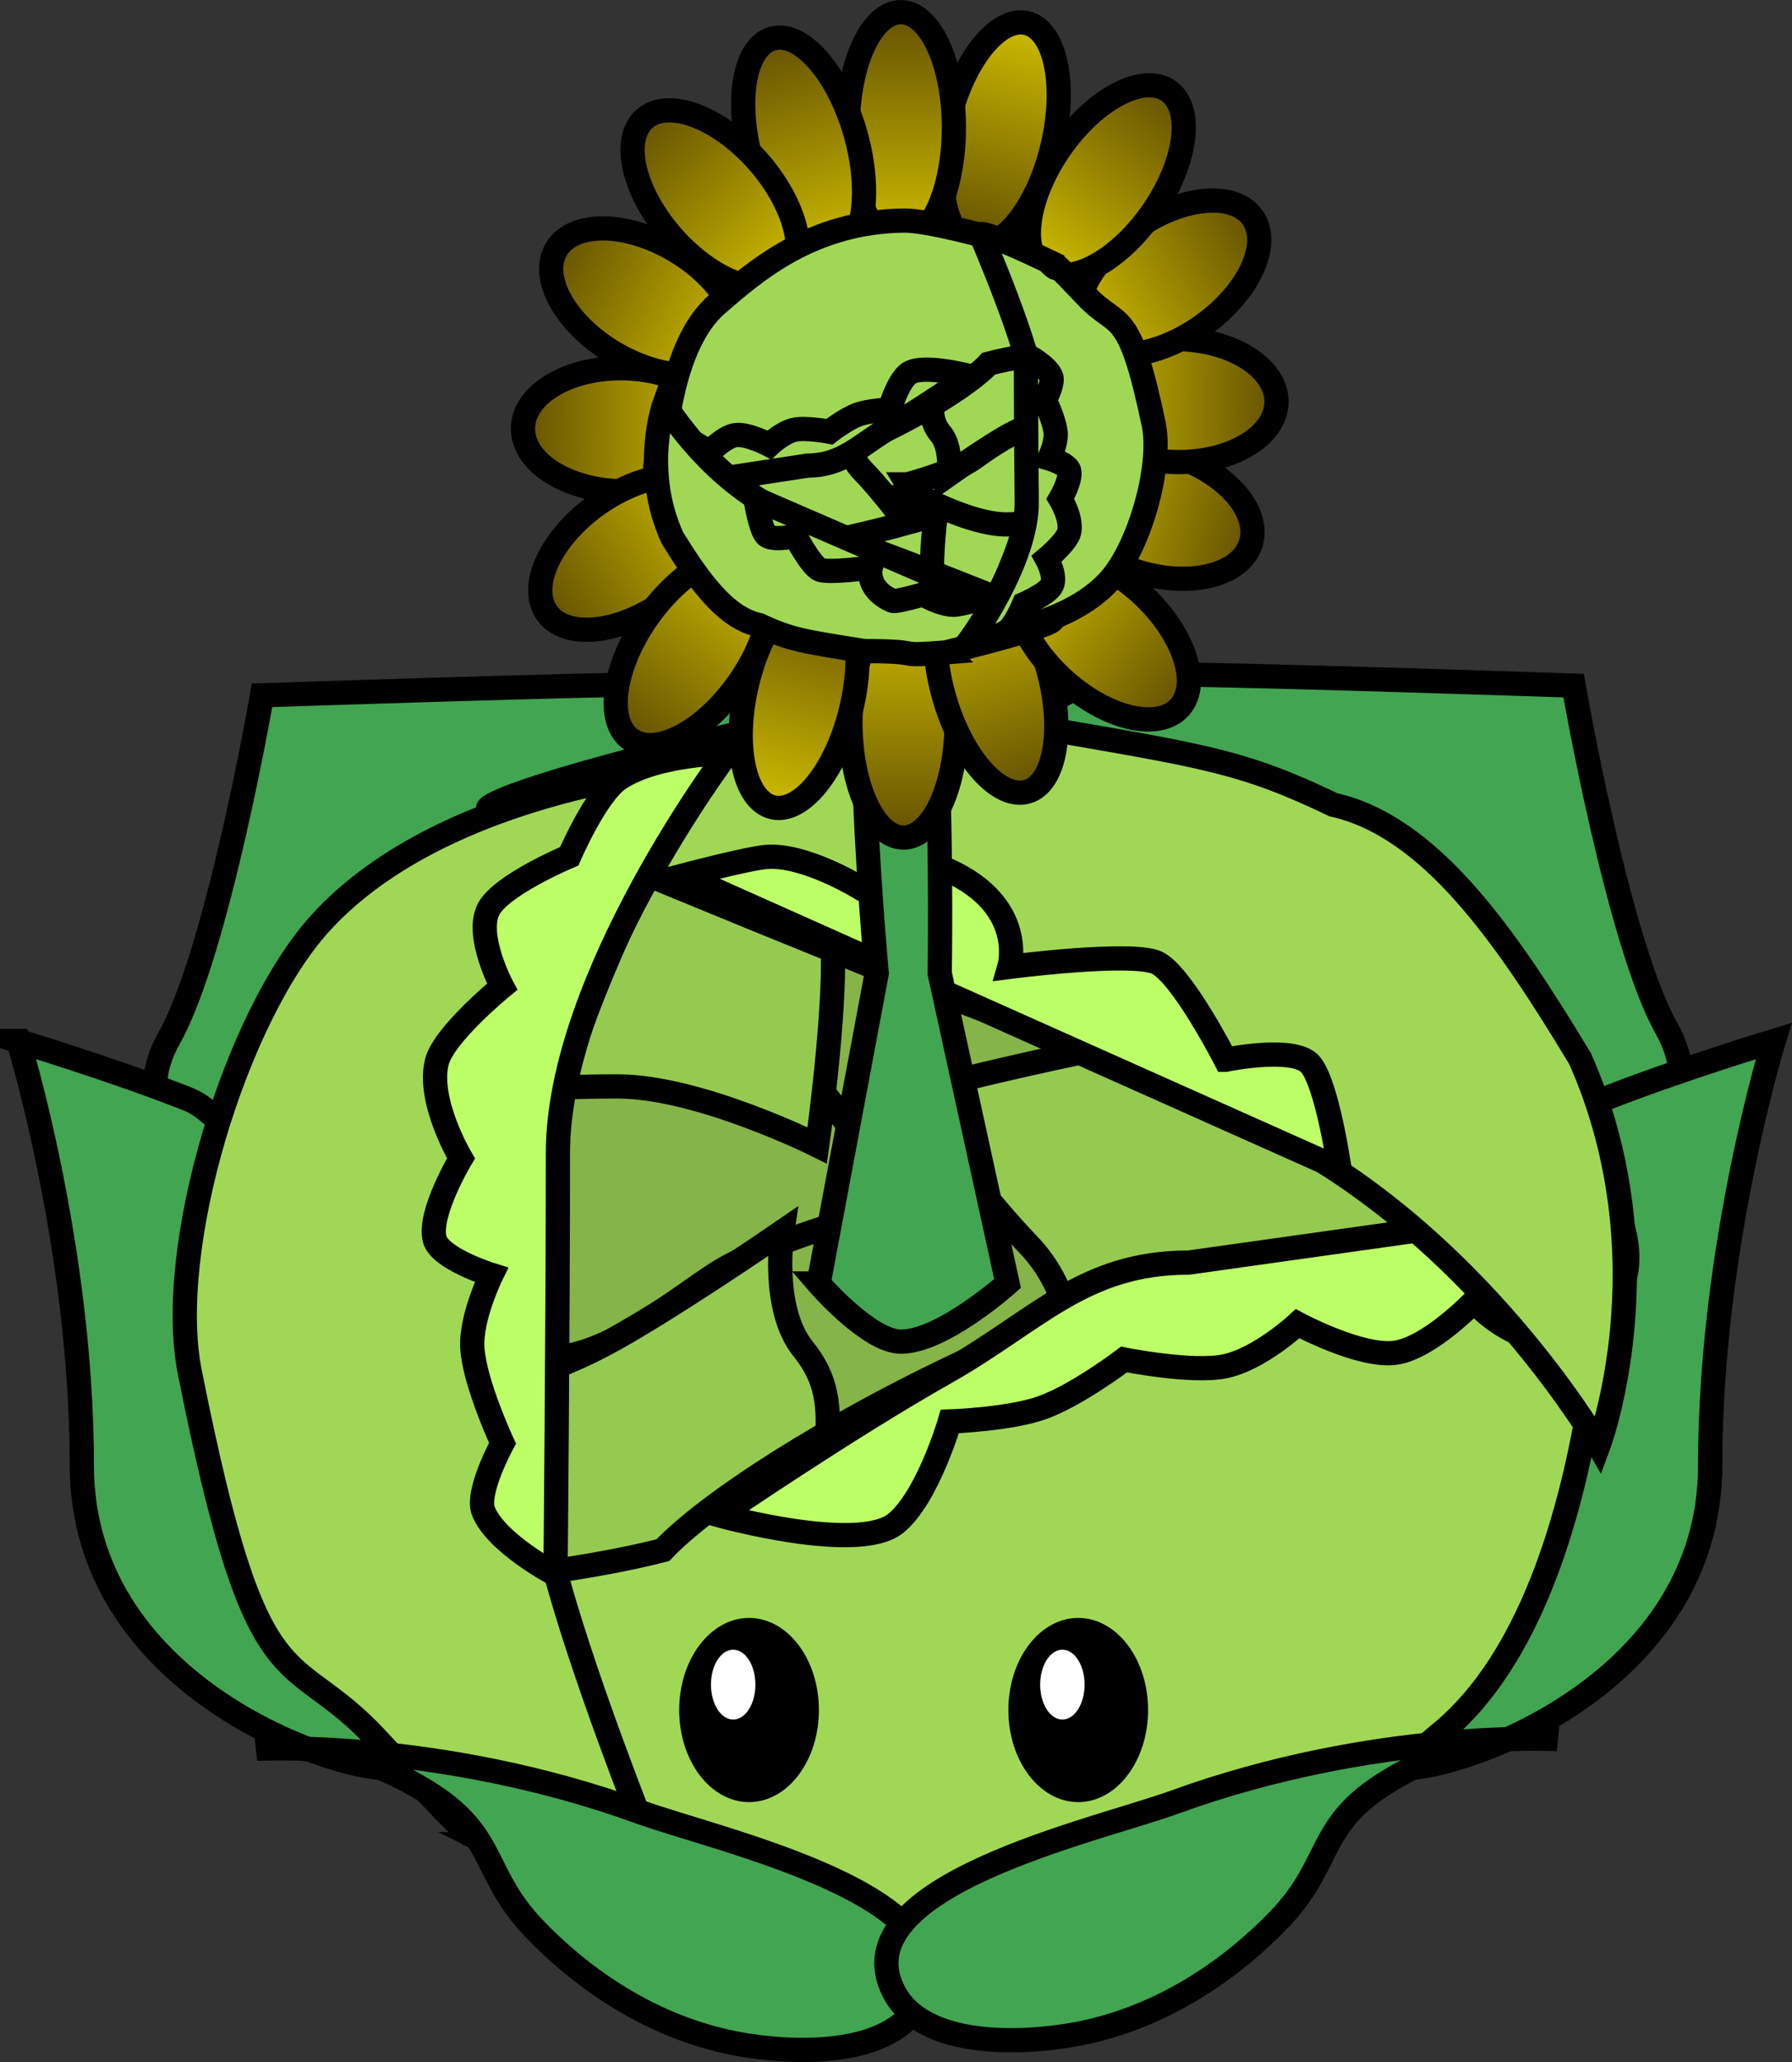 <svg version="1.1" xmlns="http://www.w3.org/2000/svg" xmlns:xlink="http://www.w3.org/1999/xlink" width="73.962" height="85.086" viewBox="0,0,73.962,85.086"><rect x="0" y="0" width="73.962" height="85.086" fill="#333333" stroke="none"/><defs><radialGradient cx="240.158" cy="144.063" r="10" gradientUnits="userSpaceOnUse" id="color-1"><stop offset="0" stop-color="#cdbc00"/><stop offset="1" stop-color="#6e5b03"/></radialGradient><linearGradient x1="240.063" y1="151.948" x2="240.063" y2="161.463" gradientUnits="userSpaceOnUse" id="color-2"><stop offset="0" stop-color="#cdbc00"/><stop offset="1" stop-color="#645103"/></linearGradient><linearGradient x1="242.463" y1="150.593" x2="245.288" y2="159.526" gradientUnits="userSpaceOnUse" id="color-3"><stop offset="0" stop-color="#cdbc00"/><stop offset="1" stop-color="#645103"/></linearGradient><linearGradient x1="244.891" y1="150.428" x2="251.615" y2="155.885" gradientUnits="userSpaceOnUse" id="color-4"><stop offset="0" stop-color="#cdbc00"/><stop offset="1" stop-color="#645103"/></linearGradient><linearGradient x1="246.448" y1="146.987" x2="254.436" y2="149.177" gradientUnits="userSpaceOnUse" id="color-5"><stop offset="0" stop-color="#cdbc00"/><stop offset="1" stop-color="#645103"/></linearGradient><linearGradient x1="247.25" y1="143.369" x2="255.458" y2="143.491" gradientUnits="userSpaceOnUse" id="color-6"><stop offset="0" stop-color="#cdbc00"/><stop offset="1" stop-color="#645103"/></linearGradient><linearGradient x1="247.38" y1="140.619" x2="254.599" y2="136.092" gradientUnits="userSpaceOnUse" id="color-7"><stop offset="0" stop-color="#cdbc00"/><stop offset="1" stop-color="#645103"/></linearGradient><linearGradient x1="245.685" y1="137.869" x2="251.187" y2="130.808" gradientUnits="userSpaceOnUse" id="color-8"><stop offset="0" stop-color="#cdbc00"/><stop offset="1" stop-color="#645103"/></linearGradient><linearGradient x1="245.256" y1="127.885" x2="242.86" y2="136.986" gradientUnits="userSpaceOnUse" id="color-9"><stop offset="0" stop-color="#cdbc00"/><stop offset="1" stop-color="#645103"/></linearGradient><linearGradient x1="239.954" y1="136.916" x2="239.954" y2="127.401" gradientUnits="userSpaceOnUse" id="color-10"><stop offset="0" stop-color="#cdbc00"/><stop offset="1" stop-color="#645103"/></linearGradient><linearGradient x1="237.354" y1="137.471" x2="234.528" y2="128.538" gradientUnits="userSpaceOnUse" id="color-11"><stop offset="0" stop-color="#cdbc00"/><stop offset="1" stop-color="#645103"/></linearGradient><linearGradient x1="235.386" y1="138.246" x2="229.199" y2="131.993" gradientUnits="userSpaceOnUse" id="color-12"><stop offset="0" stop-color="#cdbc00"/><stop offset="1" stop-color="#645103"/></linearGradient><linearGradient x1="233.12" y1="141.292" x2="225.628" y2="137.404" gradientUnits="userSpaceOnUse" id="color-13"><stop offset="0" stop-color="#cdbc00"/><stop offset="1" stop-color="#645103"/></linearGradient><linearGradient x1="232.566" y1="144.695" x2="224.358" y2="144.573" gradientUnits="userSpaceOnUse" id="color-14"><stop offset="0" stop-color="#cdbc00"/><stop offset="1" stop-color="#645103"/></linearGradient><linearGradient x1="232.437" y1="147.445" x2="225.217" y2="151.972" gradientUnits="userSpaceOnUse" id="color-15"><stop offset="0" stop-color="#cdbc00"/><stop offset="1" stop-color="#645103"/></linearGradient><linearGradient x1="234.132" y1="150.196" x2="228.63" y2="157.257" gradientUnits="userSpaceOnUse" id="color-16"><stop offset="0" stop-color="#cdbc00"/><stop offset="1" stop-color="#645103"/></linearGradient><linearGradient x1="234.561" y1="160.179" x2="236.956" y2="151.079" gradientUnits="userSpaceOnUse" id="color-17"><stop offset="0" stop-color="#cdbc00"/><stop offset="1" stop-color="#645103"/></linearGradient></defs><g transform="translate(-202.773,-126.901)"><g data-paper-data="{&quot;isPaintingLayer&quot;:true}" fill="none" fill-rule="nonzero" stroke="none" stroke-width="none" stroke-linecap="butt" stroke-linejoin="miter" stroke-miterlimit="10" stroke-dasharray="" stroke-dashoffset="0" font-family="none" font-weight="none" font-size="none" text-anchor="none" style="mix-blend-mode: normal"><path d="M250.752,154.73c3.375,0 16.969,0.462 16.969,0.462c0,0 1.831,10.573 3.831,14.138c2.702,4.817 -4.647,6.6 -12.6,6.6c-7.953,0 -14.4,-4.477 -14.4,-10c0,-5.523 -1.753,-11.2 6.2,-11.2z" data-paper-data="{&quot;origPos&quot;:null,&quot;index&quot;:null}" fill="#42a551" stroke="#000000" stroke-width="1"/><path d="M236.758,166.33c0,5.523 -6.447,10 -14.4,10c-7.953,0 -15.302,-1.783 -12.6,-6.6c2,-3.565 3.831,-14.138 3.831,-14.138c0,0 13.594,-0.462 16.969,-0.462c7.953,0 6.2,5.677 6.2,11.2z" data-paper-data="{&quot;origPos&quot;:null}" fill="#42a551" stroke="#000000" stroke-width="1"/><path d="M203.528,169.856c0,0 3.992,1.207 7.022,2.407c3.03,1.2 8,11.898 8,20.9c0,9.002 2.63,6.7 0.2,6.7c-2.43,0 -12.6,-3.498 -12.6,-12.5c0,-9.002 -2.622,-17.507 -2.622,-17.507z" data-paper-data="{&quot;origPos&quot;:null,&quot;index&quot;:null}" fill="#42a551" stroke="#000000" stroke-width="1"/><path d="M273.358,187.363c0,9.002 -10.17,12.5 -12.6,12.5c-2.43,0 0.2,2.302 0.2,-6.7c0,-9.002 4.97,-19.7 8,-20.9c3.03,-1.2 7.022,-2.407 7.022,-2.407c0,0 -2.622,8.505 -2.622,17.507z" data-paper-data="{&quot;origPos&quot;:null}" fill="#42a551" stroke="#000000" stroke-width="1"/><path d="M227.158,198.73v-24.8l22.841,-2.757l1.559,27.557z" data-paper-data="{&quot;origPos&quot;:null}" fill="#85b448" stroke="#000000" stroke-width="1"/><path d="M229.358,175.13v-11.8h22v11.8z" data-paper-data="{&quot;origPos&quot;:null}" fill="#85b448" stroke="#000000" stroke-width="1"/><path d="M239.958,176.63c0,0 -5.447,1.396 -7.646,2.839c-2.022,1.326 -4.535,3.461 -6.954,3.461c-5.302,0 -9.6,-2.91 -9.6,-6.5c0,-3.59 7.098,-10.9 12.4,-10.9c5.302,0 11.8,11.1 11.8,11.1z" data-paper-data="{&quot;origPos&quot;:null}" fill="#85b448" stroke="#000000" stroke-width="1"/><path d="M240.158,172.03c0,0 3.008,4.107 5.062,6.233c3.591,3.717 0.769,10.467 5.938,10.467c4.639,0 13,-7.027 13,-11.5c0,-4.473 -3.761,-8.1 -8.4,-8.1c-4.639,0 -15.6,2.9 -15.6,2.9z" data-paper-data="{&quot;origPos&quot;:null}" fill="#95ca51" stroke="#000000" stroke-width="1"/><path d="M237.158,166.53c0,3.034 -0.656,7.634 -0.656,7.634c0,0 -4.876,-2.434 -8.244,-2.434c-6.793,0 -11.7,1.239 -11.7,-3.4c0,-4.639 5.507,-8.4 12.3,-8.4c6.793,0 8.3,1.961 8.3,6.6z" data-paper-data="{&quot;origPos&quot;:null}" fill="#95ca51" stroke="#000000" stroke-width="1"/><path d="M236.358,194.03c0,7.014 0.099,7.5 -5.7,7.5c-5.799,0 -10.5,-5.686 -10.5,-12.7c0,-4.591 3.376,-4.272 7.448,-6.391c2.49,-1.296 7.452,-4.709 7.452,-4.709c0,0 -0.481,3.171 0.861,4.832c1.999,2.474 0.439,4.454 0.439,11.468z" data-paper-data="{&quot;origPos&quot;:null}" fill="#95ca51" stroke="#000000" stroke-width="1"/><path d="M262.333,198.333c-4.507,3.793 -11.288,9.667 -22.333,9.667c-2.668,0 -9.731,-1.96 -12.277,-2.756c-4.415,-1.38 -12.037,-12.5 -12.037,-12.5c0,0 9.252,-0.535 14.448,-1.878c3.667,-3.891 19.821,-12.867 30.867,-12.867l8.116,-2.07c0,0 0.218,16.513 -6.782,22.404z" data-paper-data="{&quot;origPos&quot;:null}" fill="#a0d856" stroke="#000000" stroke-width="1"/><path d="M268,181.833c-2.257,1.232 -4.39,-1.232 -4.39,-1.232c0,0 -1.863,1.945 -3.269,2.123c-1.435,0.182 -4.01,-1.201 -4.01,-1.201c0,0 -1.574,1.462 -3.008,1.757c-1.362,0.281 -4.156,-0.281 -4.156,-0.281c0,0 -1.934,1.473 -3.385,1.99c-1.356,0.482 -3.807,0.569 -3.807,0.569c0,0 -0.919,3.143 -2.232,4.203c-1.559,1.259 -7.276,-0.328 -7.276,-0.328c0,0 5.379,-3.668 9.304,-5.882c3.803,-2.145 5.697,-4.551 10.063,-4.551l17.52,-2.462c0,0 1.98,3.477 -1.353,5.295z" data-paper-data="{&quot;origPos&quot;:null}" fill="#bdff66" stroke="#000000" stroke-width="1"/><path d="M235.6,156.6c6.759,-0.473 1.888,0.171 9.733,0.267c7.117,1.226 8.691,1.426 12.472,3.241c3.985,0.895 7.088,5.339 10.188,10.487c3.639,8.234 0.758,15.95 0.758,15.95c0,0 -5.615,-9.735 -15.152,-13.678c-9.537,-3.943 -6.446,-2.867 -11.2,-4.667c-5.054,-1.913 -19.484,-7.937 -19.484,-7.937c0,0 -0.049,-0.687 12.684,-3.663z" data-paper-data="{&quot;origPos&quot;:null}" fill="#a0d856" stroke="#000000" stroke-width="1"/><path d="M253.358,170.63c0,0 2.835,-0.588 3.497,0.188c0.704,0.824 1.203,4.312 1.203,4.312l-27.1,-12.1c0,0 2.646,-0.702 3.444,-0.768c1.583,-0.13 3.856,1.268 3.856,1.268c0,0 3.247,-0.904 3.661,-0.715c3.247,1.484 2.516,3.983 2.516,3.983c0,0 5.034,-0.653 6.08,-0.175c1.031,0.471 2.842,4.007 2.842,4.007z" data-paper-data="{&quot;origPos&quot;:null}" fill="#bdff66" stroke="#000000" stroke-width="1"/><path d="M223,203c-2.841,-2.873 2.288,3.171 -4.667,-4.333c-3.683,-3.974 -4.909,-0.974 -7.728,-15.159c-1.015,-5.105 1.888,-14.661 5.388,-18.513c5.239,-5.766 15.758,-6.45 15.758,-6.45c0,0 -7.815,13.665 -6.752,20.122c0,4.776 -0.046,5.333 0,9.333c0.049,4.275 5.916,18.263 5.916,18.263c0,0 -0.249,0.513 -7.916,-3.263z" data-paper-data="{&quot;origPos&quot;:null}" fill="#a0d856" stroke="#000000" stroke-width="1"/><path d="M225.8,174.5c0,7.272 -0.1,17.367 -0.1,17.367c0,0 -2.438,-1.276 -2.975,-2.604c-0.317,-0.784 0.789,-2.809 0.789,-2.809c0,0 -1.15,-2.467 -1.245,-3.918c-0.083,-1.26 0.787,-3.028 0.787,-3.028c0,0 -2.13,-0.663 -2.341,-1.471c-0.279,-1.068 1.085,-3.336 1.085,-3.336c0,0 -1.391,-2.337 -1.002,-3.961c0.274,-1.141 2.701,-3.123 2.701,-3.123c0,0 -1.123,-2.104 -0.562,-3.195c0.519,-1.01 3.331,-2.188 3.331,-2.188c0,0 1.111,-2.585 2.078,-3.216c1.579,-1.029 4.445,-1.037 4.445,-1.037c0,0 -6.992,9.247 -6.992,16.519z" data-paper-data="{&quot;origPos&quot;:null}" fill="#bdff66" stroke="#000000" stroke-width="1"/><path d="M236.558,179.863l2.4,-12.8c0,0 -1.734,-18.484 0.805,-18.26c2.113,0.186 1.795,18.26 1.795,18.26l2.8,12.8c0,0 -2.683,2.4 -4.4,2.4c-1.327,0 -3.4,-2.4 -3.4,-2.4z" data-paper-data="{&quot;origPos&quot;:null}" fill="#42a551" stroke="#000000" stroke-width="1"/><path d="M250.158,144.063c0,5.302 -4.477,9.6 -10,9.6c-5.523,0 -10,-4.298 -10,-9.6c0,-5.302 4.477,-9.6 10,-9.6c5.523,0 10,4.298 10,9.6z" data-paper-data="{&quot;origPos&quot;:null}" fill="url(#color-1)" stroke="#000000" stroke-width="1"/><path d="M242.252,156.705c0,2.627 -0.98,4.757 -2.189,4.757c-1.209,0 -2.189,-2.13 -2.189,-4.757c0,-2.627 0.98,-4.757 2.189,-4.757c1.209,0 2.189,2.13 2.189,4.757z" data-paper-data="{&quot;origPos&quot;:null,&quot;origRot&quot;:0}" fill="url(#color-2)" stroke="#000000" stroke-width="1"/><path d="M245.931,154.186c0.78,2.467 0.493,4.858 -0.642,5.34c-1.135,0.482 -2.688,-1.126 -3.468,-3.593c-0.78,-2.467 -0.493,-4.858 0.642,-5.34c1.135,-0.482 2.688,1.126 3.468,3.593z" data-paper-data="{&quot;origPos&quot;:null,&quot;origRot&quot;:0}" fill="url(#color-3)" stroke="#000000" stroke-width="1"/><path d="M249.509,151.078c1.857,1.507 2.8,3.659 2.107,4.807c-0.693,1.148 -2.761,0.857 -4.617,-0.65c-1.857,-1.507 -2.8,-3.659 -2.107,-4.807c0.693,-1.148 2.761,-0.857 4.617,0.65z" data-paper-data="{&quot;origPos&quot;:null,&quot;origRot&quot;:0}" fill="url(#color-4)" stroke="#000000" stroke-width="1"/><path d="M250.946,145.613c2.206,0.605 3.768,2.2 3.49,3.564c-0.278,1.364 -2.292,1.979 -4.498,1.374c-2.206,-0.605 -3.768,-2.2 -3.49,-3.564c0.278,-1.364 2.292,-1.979 4.498,-1.374z" data-paper-data="{&quot;origPos&quot;:null,&quot;origRot&quot;:0}" fill="url(#color-5)" stroke="#000000" stroke-width="1"/><path d="M251.382,140.893c2.266,0.034 4.091,1.197 4.076,2.598c-0.015,1.401 -1.865,2.51 -4.132,2.476c-2.266,-0.034 -4.091,-1.197 -4.076,-2.598c0.015,-1.401 1.865,-2.51 4.132,-2.476z" data-paper-data="{&quot;origPos&quot;:null,&quot;origRot&quot;:0}" fill="url(#color-6)" stroke="#000000" stroke-width="1"/><path d="M249.948,136.124c1.994,-1.25 4.076,-1.265 4.651,-0.032c0.575,1.233 -0.575,3.245 -2.568,4.495c-1.994,1.25 -4.076,1.265 -4.651,0.032c-0.575,-1.233 0.575,-3.245 2.568,-4.495z" data-paper-data="{&quot;origPos&quot;:null,&quot;origRot&quot;:0}" fill="url(#color-7)" stroke="#000000" stroke-width="1"/><path d="M246.811,132.638c1.519,-1.95 3.478,-2.769 4.375,-1.83c0.897,0.939 0.393,3.281 -1.127,5.231c-1.519,1.95 -3.478,2.769 -4.375,1.83c-0.897,-0.939 -0.393,-3.281 1.127,-5.231z" data-paper-data="{&quot;origPos&quot;:null,&quot;origRot&quot;:0}" fill="url(#color-8)" stroke="#000000" stroke-width="1"/><path d="M246.152,133.176c-0.661,2.513 -2.135,4.219 -3.291,3.81c-1.156,-0.409 -1.557,-2.778 -0.896,-5.291c0.661,-2.513 2.135,-4.219 3.291,-3.81c1.156,0.409 1.557,2.778 0.896,5.291z" data-paper-data="{&quot;origPos&quot;:null,&quot;origRot&quot;:0}" fill="url(#color-9)" stroke="#000000" stroke-width="1"/><path d="M237.765,132.159c0,-2.627 0.98,-4.757 2.189,-4.757c1.209,0 2.189,2.13 2.189,4.757c0,2.627 -0.98,4.757 -2.189,4.757c-1.209,0 -2.189,-2.13 -2.189,-4.757z" data-paper-data="{&quot;origPos&quot;:null,&quot;origRot&quot;:0,&quot;index&quot;:null}" fill="url(#color-10)" stroke="#000000" stroke-width="1"/><path d="M233.886,133.878c-0.78,-2.467 -0.493,-4.858 0.642,-5.34c1.135,-0.482 2.688,1.126 3.468,3.593c0.78,2.467 0.493,4.858 -0.642,5.34c-1.135,0.482 -2.688,-1.126 -3.468,-3.593z" data-paper-data="{&quot;origPos&quot;:null,&quot;origRot&quot;:0,&quot;index&quot;:null}" fill="url(#color-11)" stroke="#000000" stroke-width="1"/><path d="M230.854,137.032c-1.708,-1.727 -2.449,-3.983 -1.655,-5.039c0.794,-1.056 2.823,-0.513 4.532,1.214c1.708,1.727 2.449,3.983 1.655,5.039c-0.794,1.056 -2.823,0.513 -4.532,-1.214z" data-paper-data="{&quot;origPos&quot;:null,&quot;origRot&quot;:0,&quot;index&quot;:null}" fill="url(#color-12)" stroke="#000000" stroke-width="1"/><path d="M228.48,141.664c-2.069,-1.073 -3.346,-2.98 -2.852,-4.259c0.494,-1.279 2.571,-1.446 4.64,-0.372c2.069,1.073 3.346,2.98 2.852,4.259c-0.494,1.279 -2.571,1.446 -4.64,0.372z" data-paper-data="{&quot;origPos&quot;:null,&quot;origRot&quot;:0,&quot;index&quot;:null}" fill="url(#color-13)" stroke="#000000" stroke-width="1"/><path d="M228.434,147.171c-2.266,-0.034 -4.091,-1.197 -4.076,-2.598c0.015,-1.401 1.865,-2.51 4.132,-2.476c2.266,0.034 4.091,1.197 4.076,2.598c-0.015,1.401 -1.865,2.51 -4.132,2.476z" data-paper-data="{&quot;origPos&quot;:null,&quot;origRot&quot;:0,&quot;index&quot;:null}" fill="url(#color-14)" stroke="#000000" stroke-width="1"/><path d="M229.869,151.94c-1.994,1.25 -4.076,1.265 -4.651,0.032c-0.575,-1.233 0.575,-3.245 2.568,-4.495c1.994,-1.25 4.076,-1.265 4.651,-0.032c0.575,1.233 -0.575,3.245 -2.568,4.495z" data-paper-data="{&quot;origPos&quot;:null,&quot;origRot&quot;:0,&quot;index&quot;:null}" fill="url(#color-15)" stroke="#000000" stroke-width="1"/><path d="M233.005,155.427c-1.519,1.95 -3.478,2.769 -4.375,1.83c-0.897,-0.939 -0.393,-3.281 1.127,-5.231c1.519,-1.95 3.478,-2.769 4.375,-1.83c0.897,0.939 0.393,3.281 -1.127,5.231z" data-paper-data="{&quot;origPos&quot;:null,&quot;origRot&quot;:0,&quot;index&quot;:null}" fill="url(#color-16)" stroke="#000000" stroke-width="1"/><path d="M233.665,154.889c0.661,-2.513 2.135,-4.219 3.291,-3.81c1.156,0.409 1.557,2.778 0.896,5.291c-0.661,2.513 -2.135,4.219 -3.291,3.81c-1.156,-0.409 -1.557,-2.778 -0.896,-5.291z" data-paper-data="{&quot;origPos&quot;:null,&quot;origRot&quot;:0,&quot;index&quot;:null}" fill="url(#color-17)" stroke="#000000" stroke-width="1"/><g data-paper-data="{&quot;origPos&quot;:null}" fill="#a0d856" stroke="#000000" stroke-width="1"><path d="M244.581,139.168l0.099,8.606l-7.915,1.048l-0.652,-9.556z" data-paper-data="{&quot;origPos&quot;:null,&quot;origRot&quot;:0}"/><path d="M243.913,147.366l0.047,4.095l-7.634,0.088l-0.047,-4.095z" data-paper-data="{&quot;origPos&quot;:null,&quot;origRot&quot;:0}"/><path d="M240.228,146.888c0,0 1.885,-0.506 2.642,-1.016c0.696,-0.468 1.56,-1.219 2.399,-1.229c1.84,-0.021 3.343,0.971 3.357,2.217c0.014,1.246 -2.419,3.811 -4.259,3.832c-1.84,0.021 -4.139,-3.804 -4.139,-3.804z" data-paper-data="{&quot;origPos&quot;:null,&quot;origRot&quot;:0}"/><path d="M240.177,148.485c0,0 -1.06,-1.413 -1.782,-2.143c-1.261,-1.275 -0.309,-3.629 -2.102,-3.608c-1.61,0.019 -4.483,2.49 -4.465,4.043c0.018,1.552 1.338,2.796 2.947,2.777c1.61,-0.019 5.402,-1.069 5.402,-1.069z" data-paper-data="{&quot;origPos&quot;:null,&quot;origRot&quot;:0}"/><path d="M241.241,150.381c-0.012,-1.053 0.197,-2.652 0.197,-2.652c0,0 1.702,0.825 2.871,0.811c2.357,-0.027 4.055,-0.477 4.074,1.133c0.019,1.61 -1.877,2.937 -4.234,2.964c-2.357,0.027 -2.888,-0.647 -2.907,-2.257z" data-paper-data="{&quot;origPos&quot;:null,&quot;origRot&quot;:0}"/><path d="M241.408,140.836c-0.028,-2.434 -0.064,-2.602 1.948,-2.625c2.012,-0.023 3.666,1.931 3.695,4.365c0.018,1.593 -1.154,1.496 -2.559,2.248c-0.859,0.46 -2.567,1.664 -2.567,1.664c0,0 0.154,-1.102 -0.318,-1.673c-0.704,-0.85 -0.17,-1.544 -0.198,-3.978z" data-paper-data="{&quot;origPos&quot;:null,&quot;origRot&quot;:0}"/><path d="M232.377,139.446c1.549,-1.334 3.878,-3.4 7.711,-3.444c0.926,-0.011 3.385,0.641 4.271,0.907c1.538,0.461 4.227,4.289 4.227,4.289c0,0 -3.208,0.223 -5.006,0.71c-1.257,1.365 -6.826,4.544 -10.659,4.589l-2.808,0.751c0,0 -0.142,-5.729 2.264,-7.801z" data-paper-data="{&quot;origPos&quot;:null,&quot;origRot&quot;:0}"/><path d="M230.477,145.195c0.778,-0.436 1.528,0.41 1.528,0.41c0,0 0.639,-0.682 1.126,-0.75c0.497,-0.069 1.396,0.401 1.396,0.401c0,0 0.54,-0.514 1.037,-0.622c0.471,-0.103 1.443,0.081 1.443,0.081c0,0 0.665,-0.519 1.167,-0.704c0.468,-0.173 1.319,-0.213 1.319,-0.213c0,0 0.306,-1.094 0.758,-1.467c0.536,-0.443 2.526,0.085 2.526,0.085c0,0 -1.852,1.294 -3.205,2.079c-1.311,0.76 -1.958,1.602 -3.474,1.62l-6.07,0.925c0,0 -0.701,-1.199 0.448,-1.843z" data-paper-data="{&quot;origPos&quot;:null,&quot;origRot&quot;:0}"/><path d="M241.821,153.821c-2.344,0.191 -0.656,-0.052 -3.379,-0.053c-2.475,-0.397 -3.022,-0.46 -4.341,-1.075c-1.387,-0.295 -2.481,-1.824 -3.577,-3.598c-1.296,-2.843 -0.327,-5.532 -0.327,-5.532c0,0 1.987,3.356 5.313,4.686c3.325,1.33 2.248,0.969 3.905,1.574c1.761,0.644 6.793,2.676 6.793,2.676c0,0 0.02,0.238 -4.387,1.322z" data-paper-data="{&quot;origPos&quot;:null,&quot;origRot&quot;:0}"/><path d="M235.603,149.024c0,0 -0.981,0.215 -1.214,-0.051c-0.247,-0.283 -0.435,-1.491 -0.435,-1.491l9.452,4.09c0,0 -0.915,0.254 -1.192,0.28c-0.549,0.051 -1.343,-0.424 -1.343,-0.424c0,0 -1.123,0.327 -1.268,0.263c-1.133,-0.502 -0.889,-1.372 -0.889,-1.372c0,0 -1.744,0.247 -2.109,0.085c-0.36,-0.159 -1.002,-1.379 -1.002,-1.379z" data-paper-data="{&quot;origPos&quot;:null,&quot;origRot&quot;:0}"/><path d="M246.007,137.669c0.997,0.986 -0.807,-1.091 1.637,1.485c1.294,1.364 1.707,0.318 2.742,5.229c0.373,1.767 -0.596,5.095 -1.795,6.446c-1.795,2.022 -5.442,2.301 -5.442,2.301c0,0 2.657,-4.773 2.262,-7.01c-0.019,-1.657 -0.006,-1.851 -0.037,-3.239c-0.034,-1.483 -2.126,-6.314 -2.126,-6.314c0,0 0.084,-0.179 2.76,1.1z" data-paper-data="{&quot;origPos&quot;:null,&quot;origRot&quot;:0}"/><path d="M245.15,147.57c-0.029,-2.523 -0.035,-6.027 -0.035,-6.027c0,0 0.851,0.433 1.043,0.892c0.113,0.271 -0.262,0.978 -0.262,0.978c0,0 0.409,0.851 0.448,1.355c0.034,0.437 -0.261,1.054 -0.261,1.054c0,0 0.742,0.221 0.818,0.501c0.101,0.369 -0.363,1.162 -0.363,1.162c0,0 0.492,0.805 0.364,1.37c-0.09,0.397 -0.925,1.095 -0.925,1.095c0,0 0.398,0.726 0.208,1.106c-0.176,0.352 -1.147,0.772 -1.147,0.772c0,0 -0.375,0.902 -0.708,1.124c-0.544,0.363 -1.538,0.378 -1.538,0.378c0,0 2.389,-3.237 2.36,-5.76z" data-paper-data="{&quot;origPos&quot;:null,&quot;origRot&quot;:0}"/></g><path d="M240.758,209.463c-1.2,2.386 -5.342,2.162 -7.4,1.8c-3.256,-0.573 -6.175,-2.346 -8.478,-4.719c-2.187,-2.254 -1.6,-3.803 -4.219,-5.536c-3.763,-2.49 -7.304,-1.946 -7.304,-1.946c0,0 7.568,-0.392 15.8,2.6c3.267,1.187 13.784,3.458 11.6,7.8z" data-paper-data="{&quot;origPos&quot;:null}" fill="#42a551" stroke="#000000" stroke-width="1"/><path d="M251.254,201.263c8.232,-2.992 15.8,-2.6 15.8,-2.6c0,0 -3.54,-0.544 -7.304,1.946c-2.619,1.733 -2.032,3.282 -4.219,5.536c-2.302,2.373 -5.222,4.145 -8.478,4.719c-2.058,0.362 -6.2,0.586 -7.4,-1.8c-2.183,-4.342 8.333,-6.613 11.6,-7.8z" data-paper-data="{&quot;origPos&quot;:null,&quot;index&quot;:null}" fill="#42a551" stroke="#000000" stroke-width="1"/><g data-paper-data="{&quot;origPos&quot;:null}" stroke="none" stroke-width="0"><path d="M236.572,197.463c0,2.099 -1.291,3.8 -2.883,3.8c-1.592,0 -2.883,-1.701 -2.883,-3.8c0,-2.099 1.291,-3.8 2.883,-3.8c1.592,0 2.883,1.701 2.883,3.8z" data-paper-data="{&quot;origPos&quot;:null}" fill="#000000"/><path d="M233.951,196.415c0,0.796 -0.411,1.441 -0.917,1.441c-0.507,0 -0.917,-0.645 -0.917,-1.441c0,-0.796 0.411,-1.441 0.917,-1.441c0.507,0 0.917,0.645 0.917,1.441z" data-paper-data="{&quot;origPos&quot;:null}" fill="#ffffff"/></g><g data-paper-data="{&quot;origPos&quot;:null}" stroke="none" stroke-width="0"><path d="M250.158,197.463c0,2.099 -1.291,3.8 -2.883,3.8c-1.592,0 -2.883,-1.701 -2.883,-3.8c0,-2.099 1.291,-3.8 2.883,-3.8c1.592,0 2.883,1.701 2.883,3.8z" data-paper-data="{&quot;origPos&quot;:null}" fill="#000000"/><path d="M247.538,196.415c0,0.796 -0.411,1.441 -0.917,1.441c-0.507,0 -0.917,-0.645 -0.917,-1.441c0,-0.796 0.411,-1.441 0.917,-1.441c0.507,0 0.917,0.645 0.917,1.441z" data-paper-data="{&quot;origPos&quot;:null}" fill="#ffffff"/></g></g></g></svg>